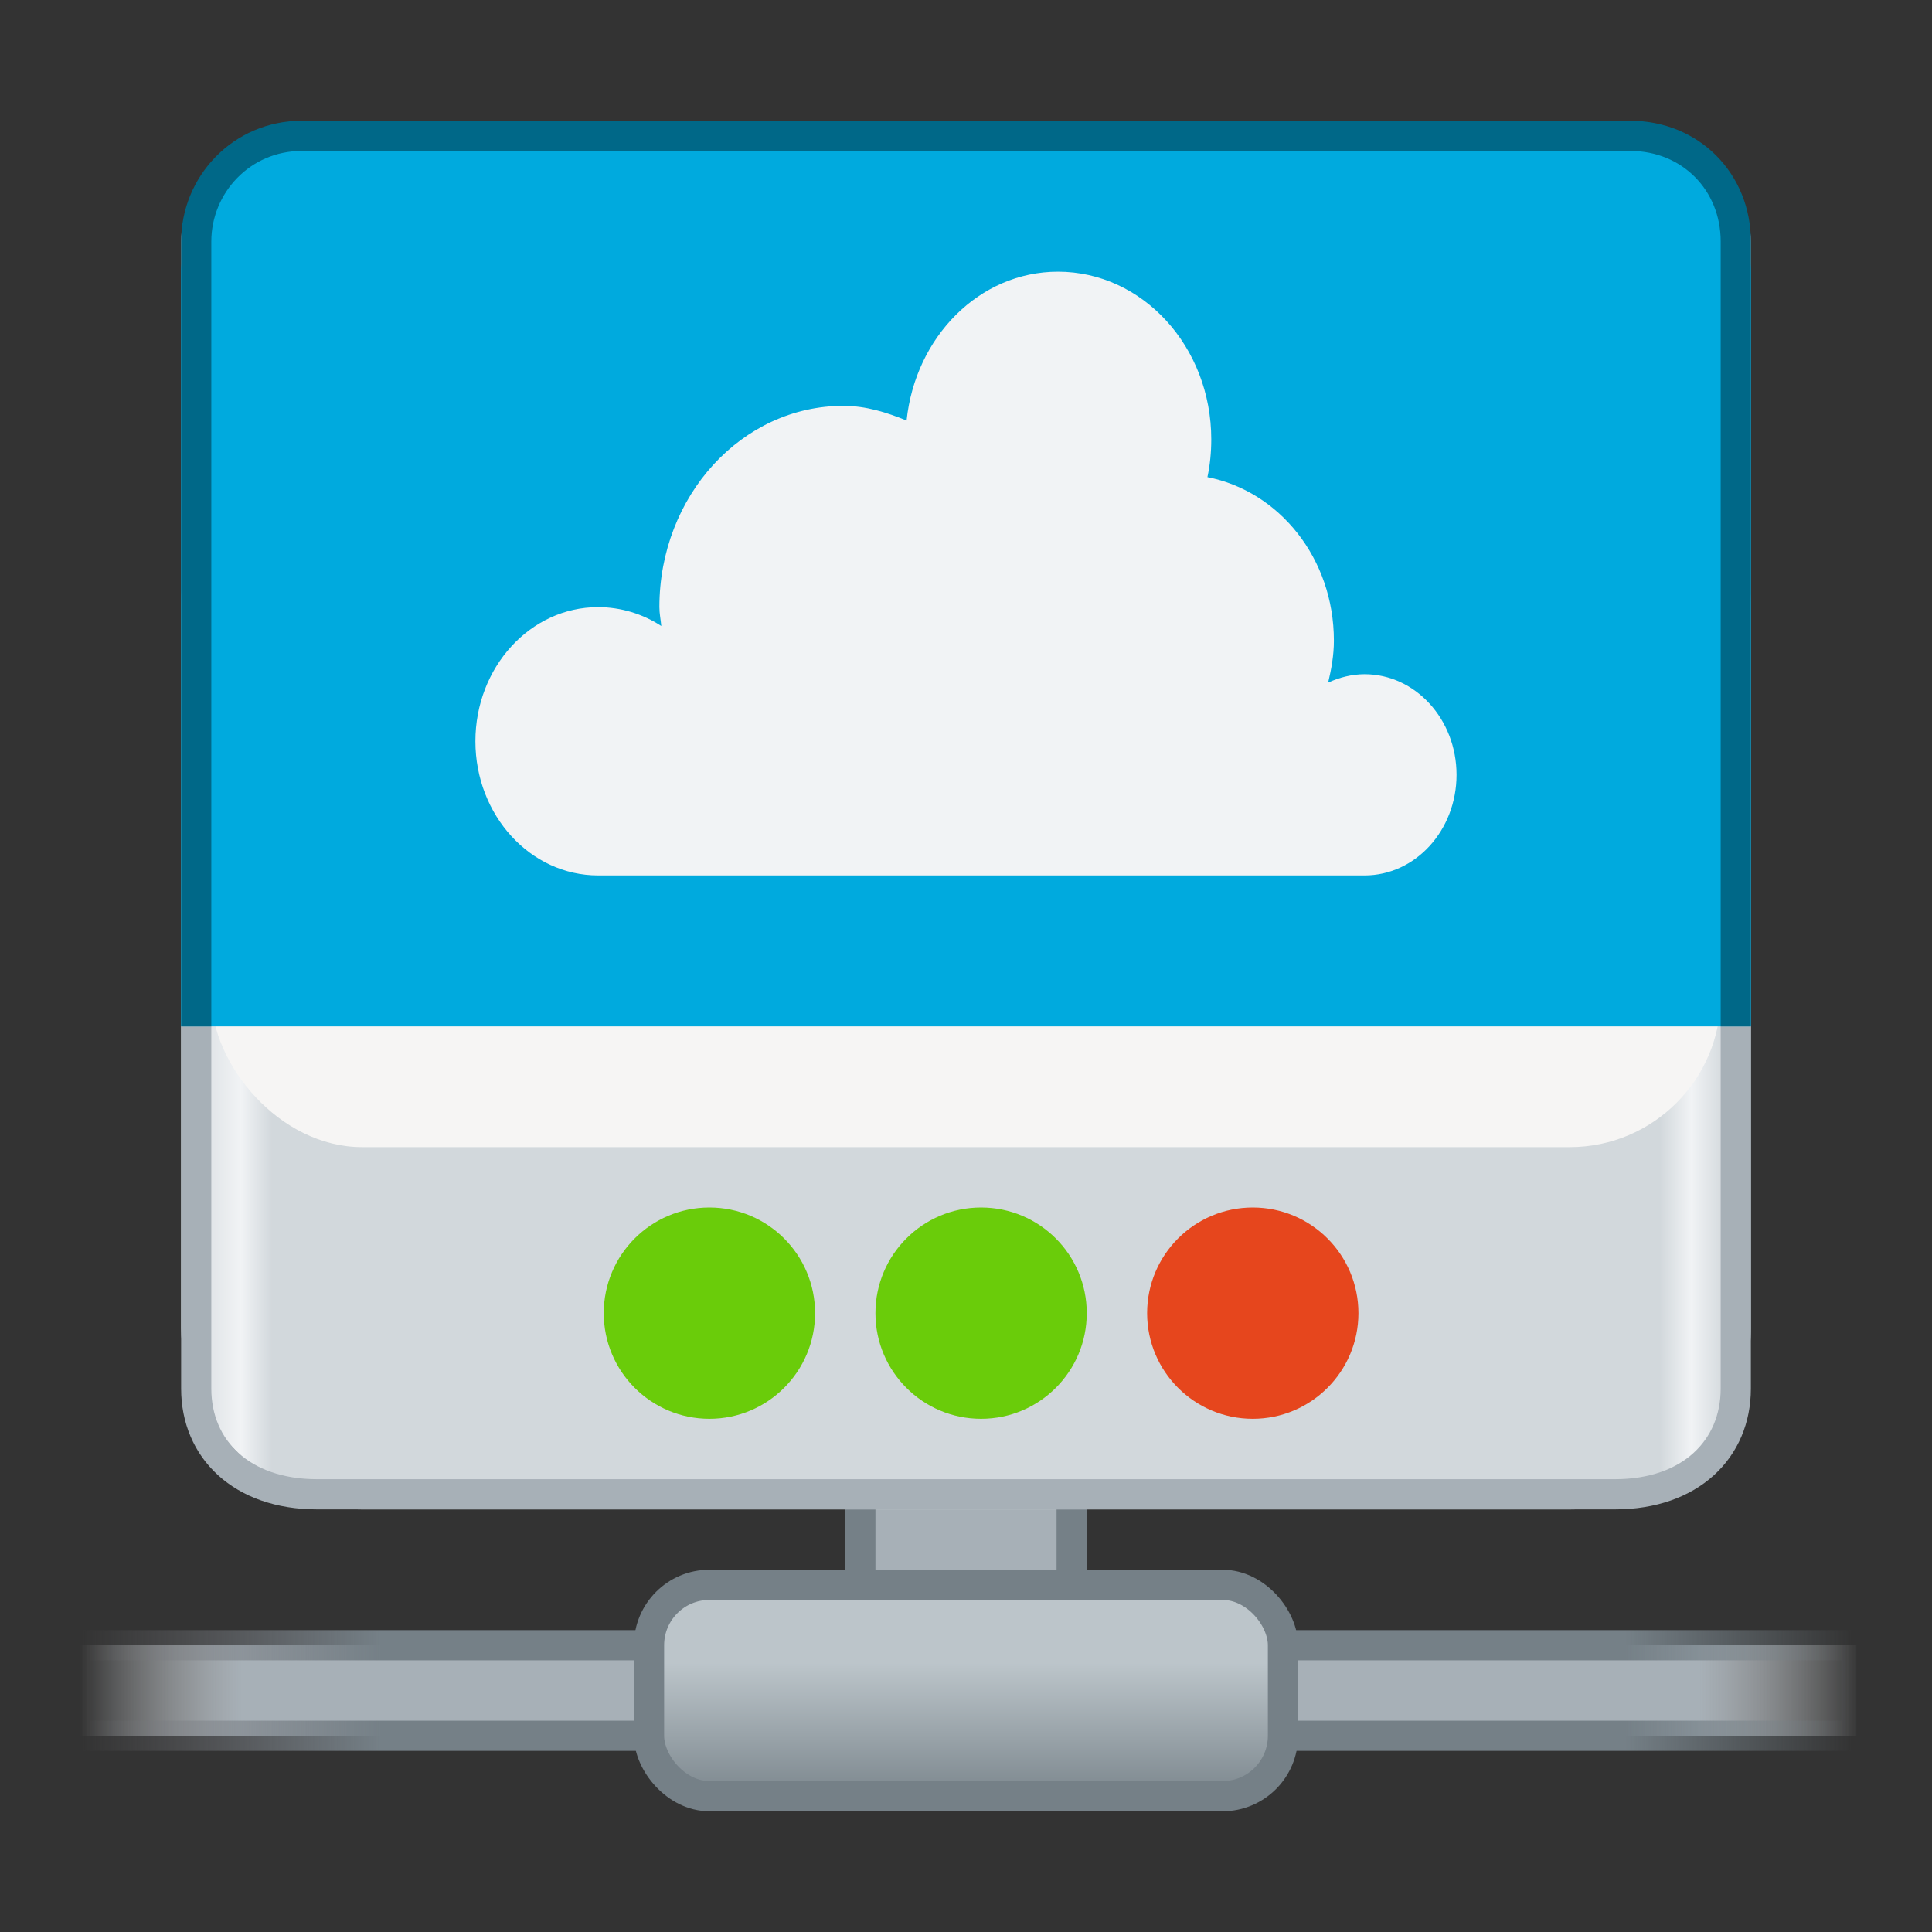 <?xml version="1.0" encoding="UTF-8" standalone="no"?>
<svg
   viewBox="0 0 64 64"
   style="display:inline;enable-background:new"
   version="1.0"
   id="svg11300"
   height="64"
   width="64"
   sodipodi:docname="org.xfce.gigolo.svg"
   inkscape:version="1.2.2 (b0a8486541, 2022-12-01)"
   inkscape:export-filename="org.xfce.gigolo.png"
   inkscape:export-xdpi="96"
   inkscape:export-ydpi="96"
   xmlns:inkscape="http://www.inkscape.org/namespaces/inkscape"
   xmlns:sodipodi="http://sodipodi.sourceforge.net/DTD/sodipodi-0.dtd"
   xmlns:xlink="http://www.w3.org/1999/xlink"
   xmlns="http://www.w3.org/2000/svg"
   xmlns:svg="http://www.w3.org/2000/svg"
   xmlns:rdf="http://www.w3.org/1999/02/22-rdf-syntax-ns#"
   xmlns:cc="http://creativecommons.org/ns#"
   xmlns:dc="http://purl.org/dc/elements/1.1/">
  <rect x="0" y="0" width="64" height="64" fill="#333333" stroke="none"/>
  <sodipodi:namedview
     pagecolor="#ffffff"
     bordercolor="#666666"
     borderopacity="1"
     objecttolerance="10"
     gridtolerance="10"
     guidetolerance="10"
     inkscape:pageopacity="0"
     inkscape:pageshadow="2"
     inkscape:window-width="1322"
     inkscape:window-height="634"
     id="namedview35"
     showgrid="true"
     inkscape:zoom="11.313709"
     inkscape:cx="33.631765"
     inkscape:cy="4.4636114"
     inkscape:window-x="437"
     inkscape:window-y="330"
     inkscape:window-maximized="0"
     inkscape:current-layer="svg11300"
     showguides="true"
     inkscape:showpageshadow="2"
     inkscape:pagecheckerboard="0"
     inkscape:deskcolor="#d1d1d1">
    <inkscape:grid
       type="xygrid"
       id="grid858"
       empspacing="4"
       originx="0"
       originy="0" />
  </sodipodi:namedview>
  <title
     id="title4162">Adwaita Icon Template</title>
  <defs
     id="defs3">
    <linearGradient
       id="linearGradient969">
      <stop
         id="stop957"
         offset="0"
         style="stop-color:#d2d8dc;stop-opacity:1" />
      <stop
         style="stop-color:#f1f3f5;stop-opacity:1"
         offset="0.038"
         id="stop959" />
      <stop
         id="stop961"
         offset="0.058"
         style="stop-color:#d2d8dc;stop-opacity:1" />
      <stop
         style="stop-color:#d2d8dc;stop-opacity:1"
         offset="0.942"
         id="stop963" />
      <stop
         id="stop965"
         offset="0.962"
         style="stop-color:#f1f3f5;stop-opacity:1" />
      <stop
         id="stop967"
         offset="1"
         style="stop-color:#bcc5ca;stop-opacity:1" />
    </linearGradient>
    <linearGradient
       id="linearGradient1725-3"
       inkscape:collect="always">
      <stop
         id="stop1717-6"
         offset="0"
         style="stop-color:#f1f3f5;stop-opacity:0" />
      <stop
         style="stop-color:#a7b0b7;stop-opacity:1"
         offset="0.091"
         id="stop1719-7" />
      <stop
         style="stop-color:#a7b0b7;stop-opacity:1"
         offset="0.909"
         id="stop1721-5" />
      <stop
         id="stop1723-3"
         offset="1"
         style="stop-color:#f1f3f5;stop-opacity:0" />
    </linearGradient>
    <linearGradient
       inkscape:collect="always"
       id="linearGradient5116">
      <stop
         style="stop-color:#758087;stop-opacity:0"
         offset="0"
         id="stop5112" />
      <stop
         id="stop5122"
         offset="0.128"
         style="stop-color:#758087;stop-opacity:1" />
      <stop
         id="stop5120"
         offset="0.831"
         style="stop-color:#758087;stop-opacity:1" />
      <stop
         style="stop-color:#77767b;stop-opacity:0"
         offset="1"
         id="stop5114" />
    </linearGradient>
    <linearGradient
       inkscape:collect="always"
       xlink:href="#linearGradient969"
       id="linearGradient12560"
       gradientUnits="userSpaceOnUse"
       gradientTransform="matrix(0.125,0,0,0.107,2.2789551e-6,23)"
       x1="48"
       y1="44"
       x2="464"
       y2="44" />
    <linearGradient
       gradientTransform="matrix(1.788,0,0,1.5,-2142.061,1075.25)"
       inkscape:collect="always"
       xlink:href="#linearGradient1725-3"
       id="linearGradient5164"
       gradientUnits="userSpaceOnUse"
       x1="1199.5"
       y1="-678.5"
       x2="1232.5"
       y2="-678.5" />
    <linearGradient
       gradientTransform="matrix(1.788,0,0,1.5,-2142.061,1075.25)"
       inkscape:collect="always"
       xlink:href="#linearGradient5116"
       id="linearGradient5168"
       gradientUnits="userSpaceOnUse"
       x1="1232.323"
       y1="-680.533"
       x2="1199.528"
       y2="-680.533" />
    <linearGradient
       gradientTransform="matrix(1.312,0,0,1.4,-1575.156,1097.6)"
       inkscape:collect="always"
       xlink:href="#linearGradient5028-5"
       id="linearGradient5030"
       gradientUnits="userSpaceOnUse"
       x1="1224.25"
       y1="-741.125"
       x2="1224.25"
       y2="-744.643" />
    <linearGradient
       id="linearGradient5028-5"
       inkscape:collect="always">
      <stop
         id="stop5024-6"
         offset="0"
         style="stop-color:#758087;stop-opacity:1" />
      <stop
         id="stop5026-2"
         offset="1"
         style="stop-color:#bcc5ca;stop-opacity:1" />
    </linearGradient>
  </defs>
  <rect
     style="display:inline;fill:url(#linearGradient5164);fill-opacity:1;stroke:url(#linearGradient5168);stroke-width:1;stroke-linecap:butt;stroke-linejoin:miter;stroke-miterlimit:4;stroke-dasharray:none;stroke-dashoffset:0;stroke-opacity:1;enable-background:new"
     id="rect1612"
     width="59"
     height="3"
     x="2.5"
     y="54.5" />
  <rect
     transform="matrix(0,-1,-1,0,0,0)"
     style="display:inline;fill:#a7b0b7;fill-opacity:1;stroke:#758087;stroke-width:1;stroke-linecap:butt;stroke-linejoin:miter;stroke-miterlimit:4;stroke-dasharray:none;stroke-dashoffset:0;stroke-opacity:1;enable-background:new"
     id="rect1614"
     width="19"
     height="7"
     x="-55.5"
     y="-35.5" />
  <rect
     style="display:inline;fill:url(#linearGradient12560);fill-opacity:1;stroke:none;stroke-width:1;stroke-linecap:butt;stroke-linejoin:miter;stroke-miterlimit:4;stroke-dasharray:none;stroke-dashoffset:0;stroke-opacity:1;marker:none;marker-start:none;marker-mid:none;marker-end:none;paint-order:normal;enable-background:new"
     id="rect12544"
     width="52"
     height="36"
     x="6"
     y="14"
     rx="6"
     ry="6" />
  <rect
     ry="5"
     rx="5"
     y="5"
     x="7"
     height="33"
     width="50"
     id="rect12546"
     style="display:inline;fill:#f6f5f4;fill-opacity:1;stroke:none;stroke-width:1;stroke-linecap:butt;stroke-linejoin:miter;stroke-miterlimit:4;stroke-dasharray:none;stroke-dashoffset:0;stroke-opacity:1;marker:none;marker-start:none;marker-mid:none;marker-end:none;paint-order:normal;enable-background:new" />
  <path
     sodipodi:nodetypes="ssccssssccsss"
     inkscape:connector-curvature="0"
     id="path12554"
     d="M 10.5,4.5 C 8.327,4.5 6.5,6.436 6.5,8 V 16.615 36.52 46 C 6.5,48 8,49.5 10.5,49.5 h 43 C 56,49.5 57.5,48 57.5,46 V 36.52 16.615 8 c 0,-1.446 -1.827,-3.5 -4,-3.5 z"
     style="display:inline;fill:none;fill-opacity:1;stroke:#a7b0b7;stroke-width:1;stroke-linecap:butt;stroke-linejoin:miter;stroke-miterlimit:4;stroke-dasharray:none;stroke-dashoffset:0;stroke-opacity:1;marker:none;marker-start:none;marker-mid:none;marker-end:none;paint-order:normal;enable-background:new" />
  <path
     sodipodi:nodetypes="ssccsss"
     style="display:inline;fill:#00aade;fill-opacity:1;stroke:none;stroke-width:1;stroke-linecap:butt;stroke-linejoin:miter;stroke-miterlimit:4;stroke-dasharray:none;stroke-dashoffset:0;stroke-opacity:1;marker:none;marker-start:none;marker-mid:none;marker-end:none;paint-order:normal;enable-background:new"
     d="M 11,4 C 9,4 6,7 6,9 V 34 H 58 V 9 C 58,7 55,4 53,4 Z"
     id="path12552"
     inkscape:connector-curvature="0" />
  <path
     sodipodi:nodetypes="cccccc"
     inkscape:connector-curvature="0"
     id="path12558"
     d="M 6.5,34 V 8 C 6.5,6.122 8,4.5 10,4.5 h 44 c 2,0 3.5,1.523 3.5,3.5 v 26"
     style="display:inline;opacity:1;vector-effect:none;fill:none;fill-opacity:1;stroke:#006888;stroke-width:1;stroke-linecap:butt;stroke-linejoin:miter;stroke-miterlimit:4;stroke-dasharray:none;stroke-dashoffset:0;stroke-opacity:1;marker:none;marker-start:none;marker-mid:none;marker-end:none;paint-order:normal;enable-background:new" />
  <circle
     style="display:inline;opacity:1;fill:#e6461d;fill-opacity:1;stroke:none;stroke-width:1;stroke-linecap:butt;stroke-linejoin:miter;stroke-miterlimit:4;stroke-dasharray:none;stroke-dashoffset:0;stroke-opacity:1;paint-order:normal;enable-background:new"
     id="path903-2-3-6"
     cx="41.5"
     cy="43.5"
     r="3.5" />
  <circle
     style="display:inline;opacity:1;fill:#6acc0a;fill-opacity:1;stroke:none;stroke-width:1;stroke-linecap:butt;stroke-linejoin:miter;stroke-miterlimit:4;stroke-dasharray:none;stroke-dashoffset:0;stroke-opacity:1;paint-order:normal;enable-background:new"
     id="path903-2-3-6-3"
     cx="32.5"
     cy="43.5"
     r="3.5" />
  <circle
     style="display:inline;opacity:1;fill:#6acc0a;fill-opacity:1;stroke:none;stroke-width:1;stroke-linecap:butt;stroke-linejoin:miter;stroke-miterlimit:4;stroke-dasharray:none;stroke-dashoffset:0;stroke-opacity:1;paint-order:normal;enable-background:new"
     id="path903-2-3-6-6"
     cx="23.5"
     cy="43.5"
     r="3.5" />
  <path
     sodipodi:nodetypes="ccsscssccsscscscc"
     inkscape:connector-curvature="0"
     id="path5094-5-04-4-6-4"
     d="m 35.047,9 c -2.608,0 -4.726,2.162 -5.015,4.931 -0.664,-0.271 -1.345,-0.486 -2.095,-0.486 -3.365,0 -6.094,2.985 -6.094,6.667 0,0.218 0.045,0.412 0.063,0.625 -0.609,-0.398 -1.334,-0.625 -2.095,-0.625 -2.244,0 -4.063,1.99 -4.063,4.444 C 15.75,27.01 17.569,29 19.813,29 H 45.203 C 46.886,29 48.25,27.508 48.25,25.667 c 0,-1.841 -1.364,-3.333 -3.047,-3.333 -0.421,0 -0.842,0.109 -1.206,0.278 0.107,-0.449 0.19,-0.904 0.19,-1.389 0,-2.732 -1.815,-4.952 -4.189,-5.417 0.085,-0.403 0.127,-0.819 0.127,-1.25 C 40.125,11.487 37.851,9 35.047,9 Z"
     style="color:#000000;display:inline;overflow:visible;visibility:visible;fill:#f1f3f5;fill-opacity:1;stroke:none;stroke-width:1;stroke-dasharray:none;marker:none;enable-background:accumulate" />
  <rect
     style="display:inline;fill:url(#linearGradient5030);fill-opacity:1;stroke:#758087;stroke-width:1;stroke-linecap:butt;stroke-linejoin:miter;stroke-miterlimit:4;stroke-dasharray:none;stroke-dashoffset:0;stroke-opacity:1;enable-background:new"
     id="rect1590"
     width="21"
     height="7"
     x="21.5"
     y="52.5"
     ry="2"
     rx="2" />
</svg>
